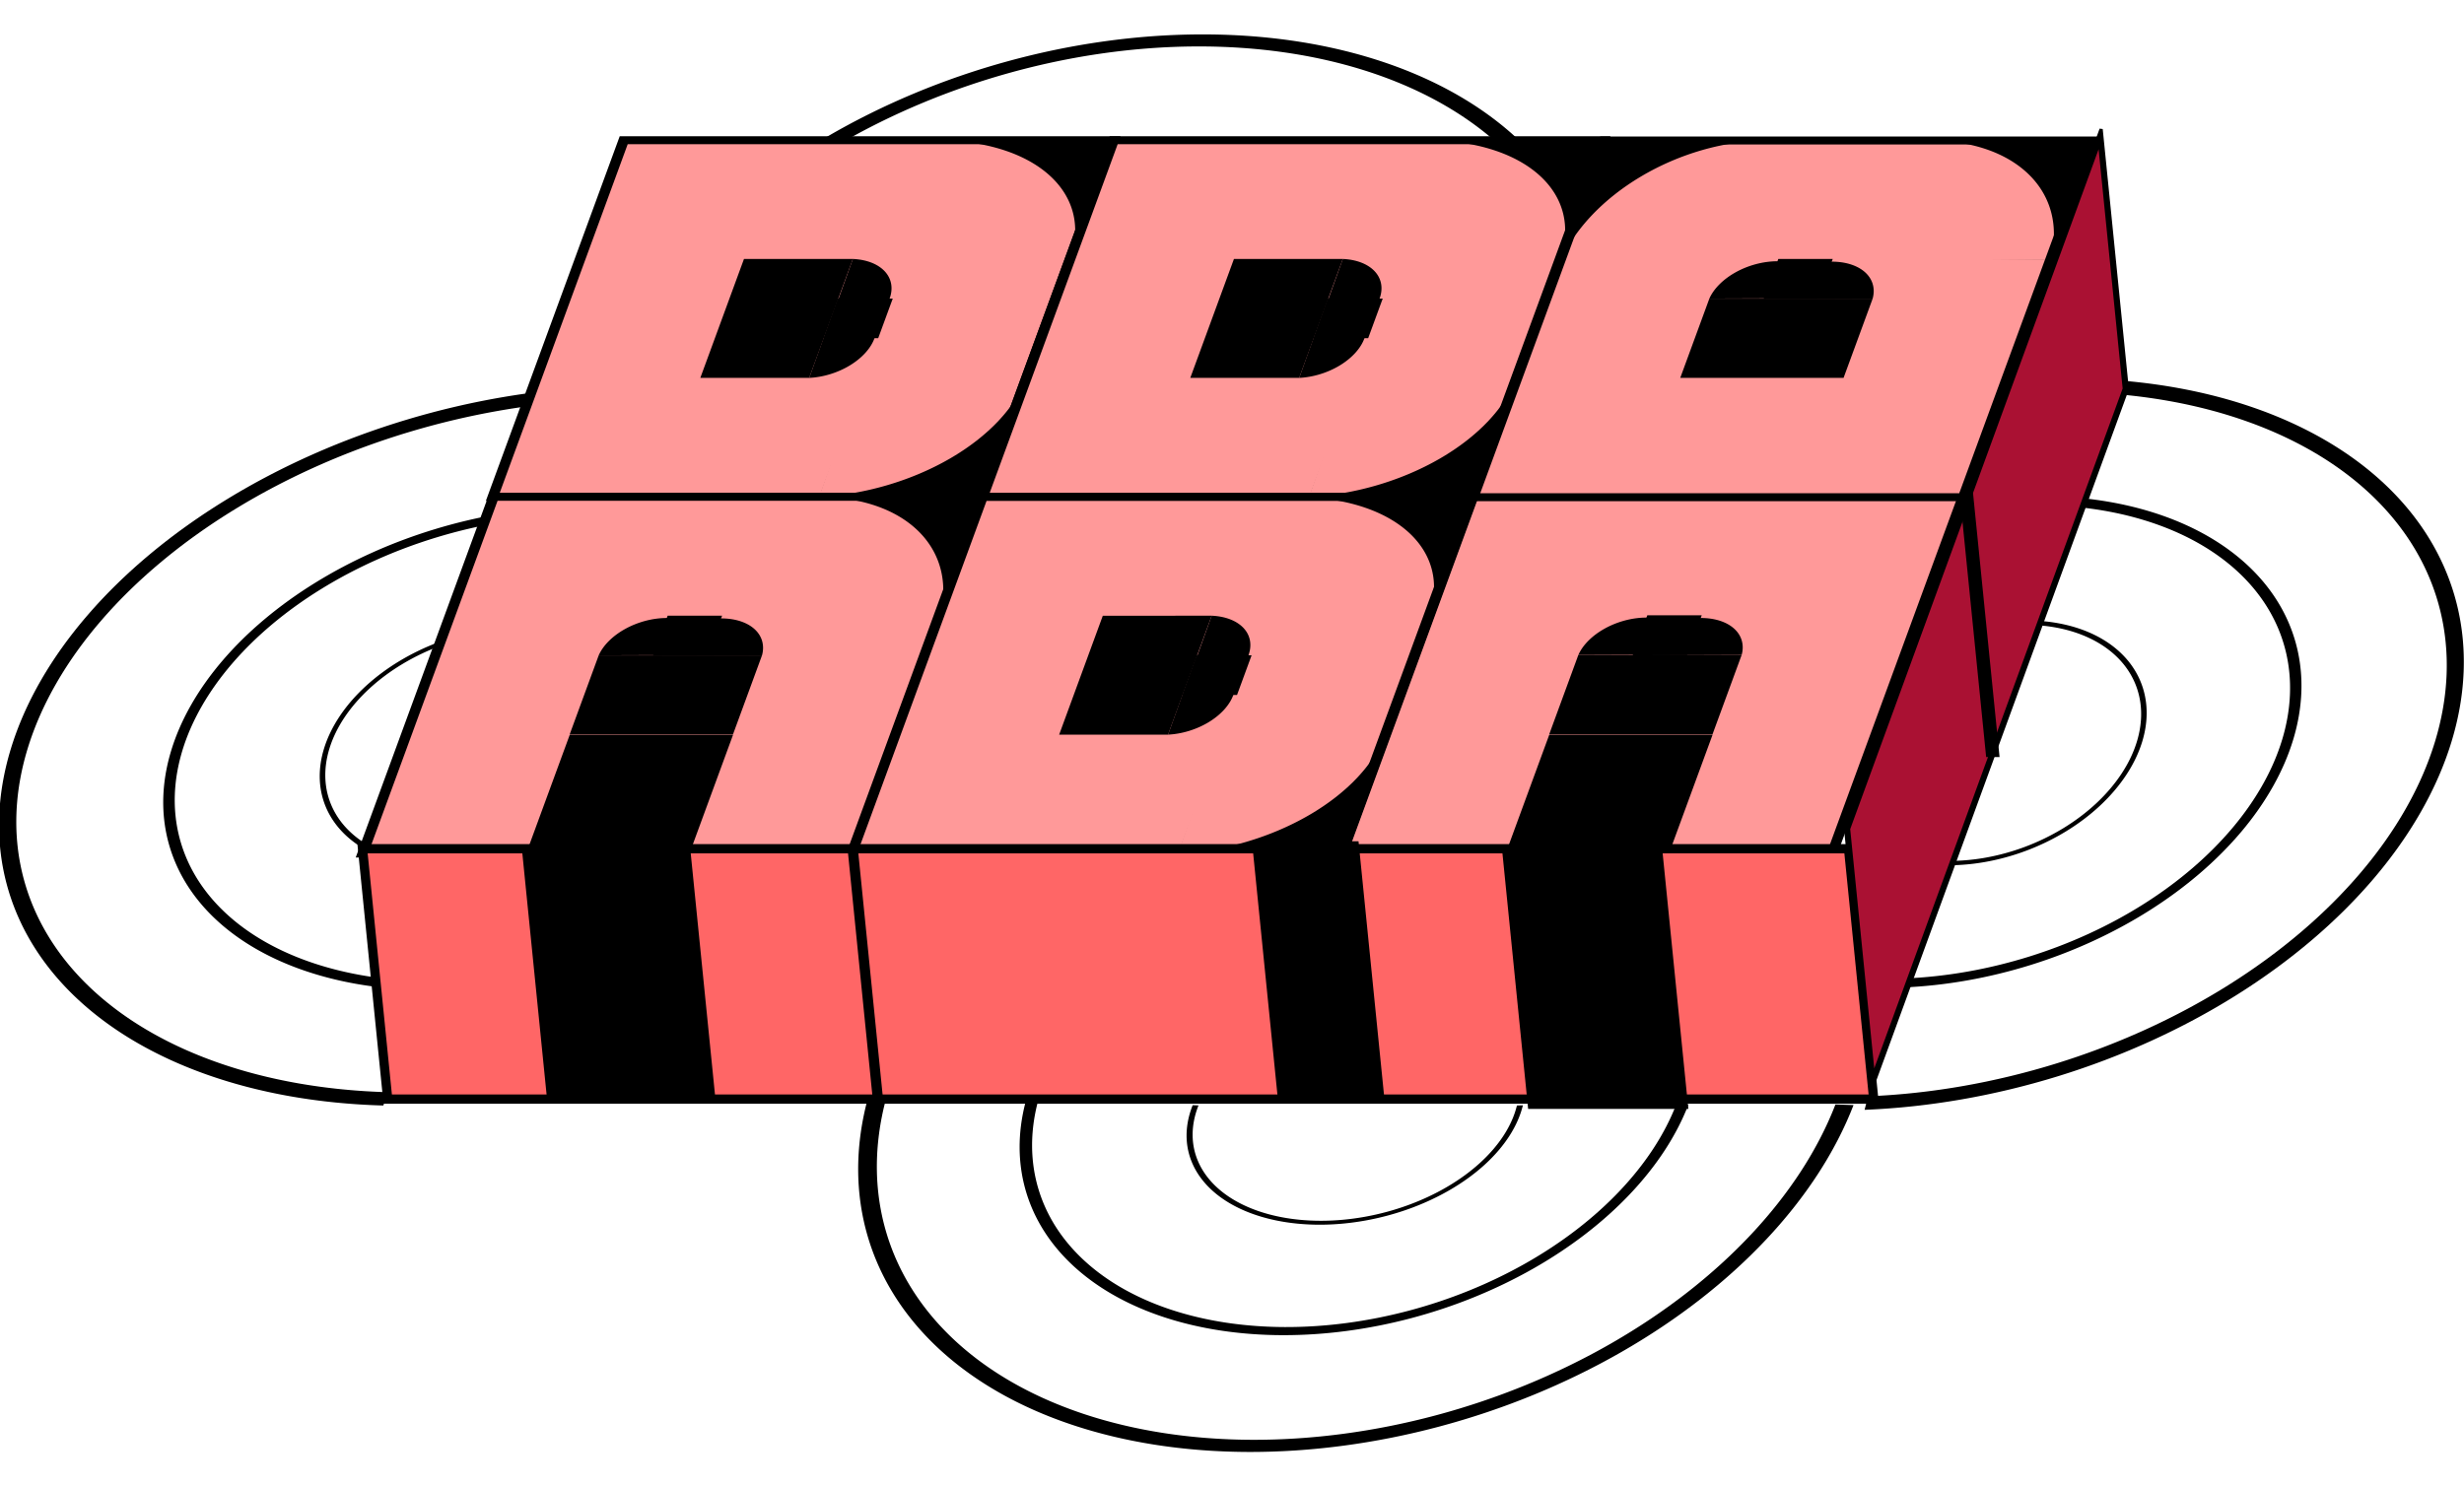 <?xml version="1.0" encoding="UTF-8" standalone="no"?>
<!-- Created with Inkscape (http://www.inkscape.org/) -->

<svg
   xmlns:dc="http://purl.org/dc/elements/1.1/"
   xmlns:cc="http://creativecommons.org/ns#"
   xmlns:rdf="http://www.w3.org/1999/02/22-rdf-syntax-ns#"
   xmlns:svg="http://www.w3.org/2000/svg"
   xmlns="http://www.w3.org/2000/svg"
   xmlns:sodipodi="http://sodipodi.sourceforge.net/DTD/sodipodi-0.dtd"
   xmlns:inkscape="http://www.inkscape.org/namespaces/inkscape"
   width="82.218mm"
   height="49.588mm"
   viewBox="0 0 82.218 49.588"
   version="1.1"
   id="svg8"
   sodipodi:docname="rba-logo-arc-3.svg"
   inkscape:version="0.92.2 (5c3e80d, 2017-08-06)">
  <defs
     id="defs2" />
  <sodipodi:namedview
     id="base"
     pagecolor="#ffffff"
     bordercolor="#666666"
     borderopacity="1.0"
     inkscape:pageopacity="0.0"
     inkscape:pageshadow="2"
     inkscape:zoom="2.8"
     inkscape:cx="169.66318"
     inkscape:cy="99.142328"
     inkscape:document-units="mm"
     inkscape:current-layer="g2834"
     showgrid="false"
     showguides="false"
     inkscape:window-width="2560"
     inkscape:window-height="1382"
     inkscape:window-x="0"
     inkscape:window-y="34"
     inkscape:window-maximized="1"
     inkscape:pagecheckerboard="false"
     fit-margin-top="0"
     fit-margin-left="0"
     fit-margin-right="0"
     fit-margin-bottom="0">
    <inkscape:grid
       type="xygrid"
       id="grid821"
       originx="-22.145"
       originy="-225.221" />
  </sodipodi:namedview>
  <g
     inkscape:label="Ebene 1"
     inkscape:groupmode="layer"
     id="layer1"
     transform="translate(-22.145,-22.191)">
    <g
       id="g2834">
      <g
         id="g2472"
         transform="matrix(-1.443,0.012,0.277,-0.947,145.788,65.966)">
        <path
           style="opacity:1;fill:none;fill-opacity:1;fill-rule:nonzero;stroke:none;stroke-width:0.424;stroke-miterlimit:4;stroke-dasharray:none;stroke-opacity:1"
           id="path2311"
           sodipodi:type="arc"
           sodipodi:cx="59.53125"
           sodipodi:cy="43"
           sodipodi:rx="3.96875"
           sodipodi:ry="3.96875"
           sodipodi:start="0.051915168"
           sodipodi:end="3.0678699"
           sodipodi:open="true"
           d="M 63.495,43.206 A 3.969,3.969 0 0 1 59.575,46.969 3.969,3.969 0 0 1 55.573,43.292" />
        <path
           style="opacity:1;fill:none;fill-opacity:1;fill-rule:nonzero;stroke:#000000;stroke-width:0.424;stroke-miterlimit:4;stroke-dasharray:none;stroke-opacity:1"
           id="path2315"
           sodipodi:type="arc"
           sodipodi:cx="66.807289"
           sodipodi:cy="33.078121"
           sodipodi:rx="11.244792"
           sodipodi:ry="12.567708"
           sodipodi:start="0.051915168"
           sodipodi:end="3.1002391"
           sodipodi:open="true"
           d="M 78.037,33.73 A 11.245,12.568 0 0 1 66.748,45.646 11.245,12.568 0 0 1 55.572,33.598" />
        <path
           transform="matrix(1,4.1653651e-4,4.3083441e-4,1,0,0)"
           style="opacity:1;fill:none;fill-opacity:1;fill-rule:nonzero;stroke:#000000;stroke-width:0.283;stroke-miterlimit:4;stroke-dasharray:none;stroke-opacity:1"
           id="path2315-8"
           sodipodi:type="arc"
           sodipodi:cx="66.866226"
           sodipodi:cy="33.275448"
           sodipodi:rx="7.5566206"
           sodipodi:ry="8.3379641"
           sodipodi:start="0.051915168"
           sodipodi:end="3.1002391"
           sodipodi:open="true"
           d="m 74.413,33.708 a 7.557,8.338 0 0 1 -7.586,7.905 7.557,8.338 0 0 1 -7.51,-7.993" />
        <path
           style="opacity:1;fill:none;fill-opacity:1;fill-rule:nonzero;stroke:#000000;stroke-width:0.137;stroke-miterlimit:4;stroke-dasharray:none;stroke-opacity:1"
           id="path2315-0"
           sodipodi:type="arc"
           sodipodi:cx="66.777161"
           sodipodi:cy="-33.83086"
           sodipodi:rx="3.7636964"
           sodipodi:ry="3.8921885"
           sodipodi:start="3.0790496"
           sodipodi:end="0.043213179"
           d="m 63.021,-33.588 a 3.764,3.892 0 0 1 1.786,-3.56 3.764,3.892 0 0 1 3.878,-0.039 3.764,3.892 0 0 1 1.852,3.523"
           transform="matrix(1,0.002,-0.002,-1,0,0)"
           sodipodi:open="true" />
      </g>
      <g
         transform="matrix(0.316,-1.066,1.305,-0.013,23.013,118.681)"
         id="g2472-9">
        <path
           style="opacity:1;fill:none;fill-opacity:1;fill-rule:nonzero;stroke:none;stroke-width:0.424;stroke-miterlimit:4;stroke-dasharray:none;stroke-opacity:1"
           id="path2311-4"
           sodipodi:type="arc"
           sodipodi:cx="59.53125"
           sodipodi:cy="43"
           sodipodi:rx="3.96875"
           sodipodi:ry="3.96875"
           sodipodi:start="0.051915168"
           sodipodi:end="3.0678699"
           sodipodi:open="true"
           d="M 63.495,43.206 A 3.969,3.969 0 0 1 59.575,46.969 3.969,3.969 0 0 1 55.573,43.292" />
        <path
           style="opacity:1;fill:none;fill-opacity:1;fill-rule:nonzero;stroke:#000000;stroke-width:0.424;stroke-miterlimit:4;stroke-dasharray:none;stroke-opacity:1"
           id="path2315-3"
           sodipodi:type="arc"
           sodipodi:cx="66.807289"
           sodipodi:cy="33.078121"
           sodipodi:rx="11.244792"
           sodipodi:ry="12.567708"
           sodipodi:start="0.051915168"
           sodipodi:end="3.1002391"
           sodipodi:open="true"
           d="M 78.037,33.73 A 11.245,12.568 0 0 1 66.748,45.646 11.245,12.568 0 0 1 55.572,33.598" />
        <path
           transform="matrix(1,4.1653651e-4,4.3083441e-4,1,0,0)"
           style="opacity:1;fill:none;fill-opacity:1;fill-rule:nonzero;stroke:#000000;stroke-width:0.283;stroke-miterlimit:4;stroke-dasharray:none;stroke-opacity:1"
           id="path2315-8-5"
           sodipodi:type="arc"
           sodipodi:cx="66.866226"
           sodipodi:cy="33.275448"
           sodipodi:rx="7.5566206"
           sodipodi:ry="8.3379641"
           sodipodi:start="0.051915168"
           sodipodi:end="3.1002391"
           sodipodi:open="true"
           d="m 74.413,33.708 a 7.557,8.338 0 0 1 -7.586,7.905 7.557,8.338 0 0 1 -7.51,-7.993" />
        <path
           style="opacity:1;fill:none;fill-opacity:1;fill-rule:nonzero;stroke:#000000;stroke-width:0.137;stroke-miterlimit:4;stroke-dasharray:none;stroke-opacity:1"
           id="path2315-0-1"
           sodipodi:type="arc"
           sodipodi:cx="66.777161"
           sodipodi:cy="-33.83086"
           sodipodi:rx="3.7636964"
           sodipodi:ry="3.8921885"
           sodipodi:start="3.0790496"
           sodipodi:end="0.043213179"
           d="m 63.021,-33.588 a 3.764,3.892 0 0 1 1.786,-3.56 3.764,3.892 0 0 1 3.878,-0.039 3.764,3.892 0 0 1 1.852,3.523"
           transform="matrix(1,0.002,-0.002,-1,0,0)"
           sodipodi:open="true" />
      </g>
      <g
         transform="matrix(-0.311,1.048,-1.321,0.013,103.841,-23.357)"
         id="g2472-7">
        <path
           style="opacity:1;fill:none;fill-opacity:1;fill-rule:nonzero;stroke:none;stroke-width:0.424;stroke-miterlimit:4;stroke-dasharray:none;stroke-opacity:1"
           id="path2311-43"
           sodipodi:type="arc"
           sodipodi:cx="59.53125"
           sodipodi:cy="43"
           sodipodi:rx="3.96875"
           sodipodi:ry="3.96875"
           sodipodi:start="0.051915168"
           sodipodi:end="3.0678699"
           sodipodi:open="true"
           d="M 63.495,43.206 A 3.969,3.969 0 0 1 59.575,46.969 3.969,3.969 0 0 1 55.573,43.292" />
        <path
           style="opacity:1;fill:none;fill-opacity:1;fill-rule:nonzero;stroke:#000000;stroke-width:0.424;stroke-miterlimit:4;stroke-dasharray:none;stroke-opacity:1"
           id="path2315-1"
           sodipodi:type="arc"
           sodipodi:cx="66.807289"
           sodipodi:cy="33.078121"
           sodipodi:rx="11.244792"
           sodipodi:ry="12.567708"
           sodipodi:start="0.051915168"
           sodipodi:end="3.1002391"
           sodipodi:open="true"
           d="M 78.037,33.73 A 11.245,12.568 0 0 1 66.748,45.646 11.245,12.568 0 0 1 55.572,33.598" />
        <path
           transform="matrix(1,4.1653651e-4,4.3083441e-4,1,0,0)"
           style="opacity:1;fill:none;fill-opacity:1;fill-rule:nonzero;stroke:#000000;stroke-width:0.283;stroke-miterlimit:4;stroke-dasharray:none;stroke-opacity:1"
           id="path2315-8-4"
           sodipodi:type="arc"
           sodipodi:cx="66.866226"
           sodipodi:cy="33.275448"
           sodipodi:rx="7.5566206"
           sodipodi:ry="8.3379641"
           sodipodi:start="0.051915168"
           sodipodi:end="3.1002391"
           sodipodi:open="true"
           d="m 74.413,33.708 a 7.557,8.338 0 0 1 -7.586,7.905 7.557,8.338 0 0 1 -7.51,-7.993" />
        <path
           style="opacity:1;fill:none;fill-opacity:1;fill-rule:nonzero;stroke:#000000;stroke-width:0.137;stroke-miterlimit:4;stroke-dasharray:none;stroke-opacity:1"
           id="path2315-0-6"
           sodipodi:type="arc"
           sodipodi:cx="66.777161"
           sodipodi:cy="-33.83086"
           sodipodi:rx="3.7636964"
           sodipodi:ry="3.8921885"
           sodipodi:start="3.0790496"
           sodipodi:end="0.043213179"
           d="m 63.021,-33.588 a 3.764,3.892 0 0 1 1.786,-3.56 3.764,3.892 0 0 1 3.878,-0.039 3.764,3.892 0 0 1 1.852,3.523"
           transform="matrix(1,0.002,-0.002,-1,0,0)"
           sodipodi:open="true" />
      </g>
      <g
         transform="matrix(-1.436,-0.012,-0.316,0.956,174.109,27.609)"
         id="g2472-94">
        <path
           style="opacity:1;fill:none;fill-opacity:1;fill-rule:nonzero;stroke:none;stroke-width:0.424;stroke-miterlimit:4;stroke-dasharray:none;stroke-opacity:1"
           id="path2311-2"
           sodipodi:type="arc"
           sodipodi:cx="59.53125"
           sodipodi:cy="43"
           sodipodi:rx="3.96875"
           sodipodi:ry="3.96875"
           sodipodi:start="0.051915168"
           sodipodi:end="3.0678699"
           sodipodi:open="true"
           d="M 63.495,43.206 A 3.969,3.969 0 0 1 59.575,46.969 3.969,3.969 0 0 1 55.573,43.292" />
        <path
           style="opacity:1;fill:none;fill-opacity:1;fill-rule:nonzero;stroke:#000000;stroke-width:0.424;stroke-miterlimit:4;stroke-dasharray:none;stroke-opacity:1"
           id="path2315-2"
           sodipodi:type="arc"
           sodipodi:cx="66.807289"
           sodipodi:cy="33.078121"
           sodipodi:rx="11.244792"
           sodipodi:ry="12.567708"
           sodipodi:start="0.051915168"
           sodipodi:end="3.1002391"
           sodipodi:open="true"
           d="M 78.037,33.73 A 11.245,12.568 0 0 1 66.748,45.646 11.245,12.568 0 0 1 55.572,33.598" />
        <path
           transform="matrix(1,4.1653651e-4,4.3083441e-4,1,0,0)"
           style="opacity:1;fill:none;fill-opacity:1;fill-rule:nonzero;stroke:#000000;stroke-width:0.283;stroke-miterlimit:4;stroke-dasharray:none;stroke-opacity:1"
           id="path2315-8-6"
           sodipodi:type="arc"
           sodipodi:cx="66.866226"
           sodipodi:cy="33.275448"
           sodipodi:rx="7.5566206"
           sodipodi:ry="8.3379641"
           sodipodi:start="0.051915168"
           sodipodi:end="3.1002391"
           sodipodi:open="true"
           d="m 74.413,33.708 a 7.557,8.338 0 0 1 -7.586,7.905 7.557,8.338 0 0 1 -7.51,-7.993" />
        <path
           style="opacity:1;fill:none;fill-opacity:1;fill-rule:nonzero;stroke:#000000;stroke-width:0.137;stroke-miterlimit:4;stroke-dasharray:none;stroke-opacity:1"
           id="path2315-0-4"
           sodipodi:type="arc"
           sodipodi:cx="66.777161"
           sodipodi:cy="-33.83086"
           sodipodi:rx="3.7636964"
           sodipodi:ry="3.8921885"
           sodipodi:start="3.0790496"
           sodipodi:end="0.043213179"
           d="m 63.021,-33.588 a 3.764,3.892 0 0 1 1.786,-3.56 3.764,3.892 0 0 1 3.878,-0.039 3.764,3.892 0 0 1 1.852,3.523"
           transform="matrix(1,0.002,-0.002,-1,0,0)"
           sodipodi:open="true" />
      </g>
      <g
         id="g1468-8-7"
         transform="matrix(1.373,0,-0.367,1,9.072,30.153)">
        <g
           id="g1376-1-5">
          <rect
             y="8.604"
             x="47.625"
             height="11.906"
             width="11.906"
             id="rect823-6-5-6-2-4"
             style="fill:#ff9999;fill-opacity:1;fill-rule:evenodd;stroke:none;stroke-width:0.794px;stroke-linecap:butt;stroke-linejoin:miter;stroke-opacity:1" />
          <path
             transform="matrix(1,-0.023,-0.023,-1,0,0)"
             d="m 59.221,-13.963 a 3.969,4.284 0 0 1 -3.92,4.062 3.969,4.284 0 0 1 -4.001,-3.969"
             sodipodi:open="true"
             sodipodi:end="3.0678699"
             sodipodi:start="0.051915168"
             sodipodi:ry="4.2843633"
             sodipodi:rx="3.96875"
             sodipodi:cy="-14.184956"
             sodipodi:cx="55.257309"
             sodipodi:type="arc"
             id="path1114-5-9-8"
             style="opacity:1;fill:#ff9999;fill-opacity:1;fill-rule:nonzero;stroke:none;stroke-width:0.441;stroke-miterlimit:4;stroke-dasharray:none;stroke-opacity:1" />
          <rect
             y="16.555"
             x="51.599"
             height="3.969"
             width="3.969"
             id="rect827-7-48-3-1"
             style="fill:#000000;fill-rule:evenodd;stroke:none;stroke-width:0.794px;stroke-linecap:butt;stroke-linejoin:miter;stroke-opacity:1" />
          <g
             transform="translate(31.75)"
             id="g917-7-9-2">
            <rect
               style="fill:#ff9999;fill-opacity:1;fill-rule:evenodd;stroke:none;stroke-width:0.265px;stroke-linecap:butt;stroke-linejoin:miter;stroke-opacity:1"
               id="rect823-17-0-8"
               width="3.969"
               height="3.969"
               x="19.844"
               y="12.573" />
            <g
               id="g879-27-8-9"
               transform="translate(-2.646,1.323)">
              <rect
                 y="11.25"
                 x="23.812"
                 height="1.323"
                 width="1.323"
                 id="rect827-22-8-3"
                 style="fill:#000000;fill-rule:evenodd;stroke:none;stroke-width:0.265px;stroke-linecap:butt;stroke-linejoin:miter;stroke-opacity:1" />
              <path
                 transform="rotate(-179.67)"
                 d="m -23.89,-12.449 a 1.323,1.323 0 0 1 -1.307,1.254 1.323,1.323 0 0 1 -1.334,-1.225"
                 sodipodi:open="true"
                 sodipodi:end="3.0678699"
                 sodipodi:start="0.051915168"
                 sodipodi:ry="1.3229166"
                 sodipodi:rx="1.3229166"
                 sodipodi:cy="-12.517617"
                 sodipodi:cx="-25.211052"
                 sodipodi:type="arc"
                 id="path829-61-5-6"
                 style="opacity:1;fill:#000000;fill-opacity:1;fill-rule:nonzero;stroke:none;stroke-width:0.424;stroke-miterlimit:4;stroke-dasharray:none;stroke-opacity:1" />
              <rect
                 y="12.573"
                 x="22.49"
                 height="2.646"
                 width="3.969"
                 id="rect831-0-0-8"
                 style="fill:#000000;fill-rule:evenodd;stroke:none;stroke-width:0.265px;stroke-linecap:butt;stroke-linejoin:miter;stroke-opacity:1" />
              <path
                 transform="rotate(-179.67)"
                 d="m -22.562,-12.443 a 1.323,1.323 0 0 1 -1.307,1.254 1.323,1.323 0 0 1 -1.334,-1.225"
                 sodipodi:open="true"
                 sodipodi:end="3.0678699"
                 sodipodi:start="0.051915168"
                 sodipodi:ry="1.3229166"
                 sodipodi:rx="1.3229166"
                 sodipodi:cy="-12.511704"
                 sodipodi:cx="-23.882826"
                 sodipodi:type="arc"
                 id="path829-3-6-9-0"
                 style="opacity:1;fill:#000000;fill-opacity:1;fill-rule:nonzero;stroke:none;stroke-width:0.424;stroke-miterlimit:4;stroke-dasharray:none;stroke-opacity:1" />
            </g>
          </g>
        </g>
        <rect
           style="fill:none;fill-rule:evenodd;stroke:#000000;stroke-width:0.265px;stroke-linecap:butt;stroke-linejoin:miter;stroke-opacity:1"
           id="rect1378-1-6-2"
           width="11.906"
           height="11.906"
           x="47.625"
           y="8.604" />
      </g>
      <g
         id="g1454-3-0"
         transform="matrix(1.373,0,-0.367,1,2.522,18.266)">
        <g
           id="g1364-8-5" />
        <g
           transform="rotate(90,37.703,14.557)"
           id="g1818-1">
          <g
             transform="translate(30.427)"
             id="g1136-3-5-1">
            <rect
               y="8.604"
               x="1.323"
               height="11.906"
               width="11.906"
               id="rect823-6-5-07-6-08"
               style="fill:#ff9999;fill-opacity:1;fill-rule:evenodd;stroke:none;stroke-width:0.794px;stroke-linecap:butt;stroke-linejoin:miter;stroke-opacity:1" />
            <rect
               y="8.604"
               x="1.323"
               height="3.969"
               width="3.969"
               id="rect827-7-3-8-1-5"
               style="fill:#000000;fill-rule:evenodd;stroke:none;stroke-width:0.794px;stroke-linecap:butt;stroke-linejoin:miter;stroke-opacity:1" />
            <rect
               y="8.604"
               x="9.26"
               height="3.969"
               width="3.969"
               id="rect827-7-6-6-1-0"
               style="fill:#000000;fill-rule:evenodd;stroke:none;stroke-width:0.794px;stroke-linecap:butt;stroke-linejoin:miter;stroke-opacity:1" />
            <path
               transform="matrix(1,-0.023,-0.023,-1,0,0)"
               d="M 12.931,-12.879 A 3.969,4.284 0 0 1 9.011,-8.817 3.969,4.284 0 0 1 5.01,-12.786"
               sodipodi:open="true"
               sodipodi:end="3.0678699"
               sodipodi:start="0.051915168"
               sodipodi:ry="4.2843633"
               sodipodi:rx="3.96875"
               sodipodi:cy="-13.101388"
               sodipodi:cx="8.9679079"
               sodipodi:type="arc"
               id="path1114-8-5-6"
               style="opacity:1;fill:#ff9999;fill-opacity:1;fill-rule:nonzero;stroke:none;stroke-width:0.441;stroke-miterlimit:4;stroke-dasharray:none;stroke-opacity:1" />
            <path
               transform="matrix(1,-0.023,-0.023,-1,0,0)"
               d="m 8.964,-12.786 a 3.969,4.284 0 0 1 -3.92,4.062 3.969,4.284 0 0 1 -4.001,-3.969"
               sodipodi:open="true"
               sodipodi:end="3.0678699"
               sodipodi:start="0.051915168"
               sodipodi:ry="4.2843633"
               sodipodi:rx="3.96875"
               sodipodi:cy="-13.008511"
               sodipodi:cx="5.0002446"
               sodipodi:type="arc"
               id="path1114-1-8-9-4"
               style="opacity:1;fill:#ff9999;fill-opacity:1;fill-rule:nonzero;stroke:none;stroke-width:0.441;stroke-miterlimit:4;stroke-dasharray:none;stroke-opacity:1" />
          </g>
          <g
             id="g917-3-8-62"
             transform="translate(15.87,-0.014)">
            <rect
               y="12.573"
               x="19.844"
               height="3.969"
               width="3.969"
               id="rect823-14-4-58"
               style="fill:#ff9999;fill-opacity:1;fill-rule:evenodd;stroke:none;stroke-width:0.265px;stroke-linecap:butt;stroke-linejoin:miter;stroke-opacity:1" />
            <g
               transform="translate(-2.646,1.323)"
               id="g879-9-8-6">
              <rect
                 style="fill:#000000;fill-rule:evenodd;stroke:none;stroke-width:0.265px;stroke-linecap:butt;stroke-linejoin:miter;stroke-opacity:1"
                 id="rect827-20-1-2"
                 width="1.323"
                 height="1.323"
                 x="23.812"
                 y="11.25" />
              <path
                 style="opacity:1;fill:#000000;fill-opacity:1;fill-rule:nonzero;stroke:none;stroke-width:0.424;stroke-miterlimit:4;stroke-dasharray:none;stroke-opacity:1"
                 id="path829-6-0-84"
                 sodipodi:type="arc"
                 sodipodi:cx="-25.211052"
                 sodipodi:cy="-12.517617"
                 sodipodi:rx="1.3229166"
                 sodipodi:ry="1.3229166"
                 sodipodi:start="0.051915168"
                 sodipodi:end="3.0678699"
                 sodipodi:open="true"
                 d="m -23.89,-12.449 a 1.323,1.323 0 0 1 -1.307,1.254 1.323,1.323 0 0 1 -1.334,-1.225"
                 transform="rotate(-179.67)" />
              <rect
                 style="fill:#000000;fill-rule:evenodd;stroke:none;stroke-width:0.265px;stroke-linecap:butt;stroke-linejoin:miter;stroke-opacity:1"
                 id="rect831-8-3-7"
                 width="3.969"
                 height="2.646"
                 x="22.49"
                 y="12.573" />
              <path
                 style="opacity:1;fill:#000000;fill-opacity:1;fill-rule:nonzero;stroke:none;stroke-width:0.424;stroke-miterlimit:4;stroke-dasharray:none;stroke-opacity:1"
                 id="path829-3-9-0-24"
                 sodipodi:type="arc"
                 sodipodi:cx="-23.882826"
                 sodipodi:cy="-12.511704"
                 sodipodi:rx="1.3229166"
                 sodipodi:ry="1.3229166"
                 sodipodi:start="0.051915168"
                 sodipodi:end="3.0678699"
                 sodipodi:open="true"
                 d="m -22.562,-12.443 a 1.323,1.323 0 0 1 -1.307,1.254 1.323,1.323 0 0 1 -1.334,-1.225"
                 transform="rotate(-179.67)" />
            </g>
          </g>
          <rect
             y="8.604"
             x="31.75"
             height="11.906"
             width="11.906"
             id="rect1378-5-4-0"
             style="fill:none;fill-rule:evenodd;stroke:#000000;stroke-width:0.265px;stroke-linecap:butt;stroke-linejoin:miter;stroke-opacity:1" />
        </g>
      </g>
      <g
         id="g1437-4-2"
         transform="matrix(1.373,0,-0.367,1,19.976,30.167)">
        <g
           id="g1349-4-9">
          <rect
             y="8.604"
             x="15.875"
             height="11.906"
             width="11.906"
             id="rect823-6-5-7-4-9"
             style="fill:#ff9999;fill-opacity:1;fill-rule:evenodd;stroke:none;stroke-width:0.794px;stroke-linecap:butt;stroke-linejoin:miter;stroke-opacity:1" />
          <rect
             y="8.604"
             x="23.812"
             height="3.969"
             width="3.969"
             id="rect827-7-6-5-7-0"
             style="fill:#000000;fill-rule:evenodd;stroke:none;stroke-width:0.794px;stroke-linecap:butt;stroke-linejoin:miter;stroke-opacity:1" />
          <path
             transform="matrix(1,-0.023,-0.023,-1,0,0)"
             d="M 27.479,-13.22 A 3.969,4.284 0 0 1 23.559,-9.158 3.969,4.284 0 0 1 19.558,-13.126"
             sodipodi:open="true"
             sodipodi:end="3.0678699"
             sodipodi:start="0.051915168"
             sodipodi:ry="4.2843633"
             sodipodi:rx="3.96875"
             sodipodi:cy="-13.441937"
             sodipodi:cx="23.516006"
             sodipodi:type="arc"
             id="path1114-6-6-8"
             style="opacity:1;fill:#ff9999;fill-opacity:1;fill-rule:nonzero;stroke:none;stroke-width:0.441;stroke-miterlimit:4;stroke-dasharray:none;stroke-opacity:1" />
          <rect
             y="16.555"
             x="19.849"
             height="3.969"
             width="3.969"
             id="rect827-7-37-3-1"
             style="fill:#000000;fill-rule:evenodd;stroke:none;stroke-width:0.794px;stroke-linecap:butt;stroke-linejoin:miter;stroke-opacity:1" />
          <rect
             y="12.573"
             x="19.844"
             height="3.969"
             width="3.969"
             id="rect823-5-1-3"
             style="fill:#ff9999;fill-opacity:1;fill-rule:evenodd;stroke:none;stroke-width:0.265px;stroke-linecap:butt;stroke-linejoin:miter;stroke-opacity:1" />
          <g
             transform="translate(-2.646,1.323)"
             id="g879-25-7-1">
            <rect
               style="fill:#000000;fill-rule:evenodd;stroke:none;stroke-width:0.265px;stroke-linecap:butt;stroke-linejoin:miter;stroke-opacity:1"
               id="rect827-4-5-1"
               width="1.323"
               height="1.323"
               x="23.812"
               y="11.25" />
            <path
               style="opacity:1;fill:#000000;fill-opacity:1;fill-rule:nonzero;stroke:none;stroke-width:0.424;stroke-miterlimit:4;stroke-dasharray:none;stroke-opacity:1"
               id="path829-7-9-0"
               sodipodi:type="arc"
               sodipodi:cx="-25.211052"
               sodipodi:cy="-12.517617"
               sodipodi:rx="1.3229166"
               sodipodi:ry="1.3229166"
               sodipodi:start="0.051915168"
               sodipodi:end="3.0678699"
               sodipodi:open="true"
               d="m -23.89,-12.449 a 1.323,1.323 0 0 1 -1.307,1.254 1.323,1.323 0 0 1 -1.334,-1.225"
               transform="rotate(-179.67)" />
            <rect
               style="fill:#000000;fill-rule:evenodd;stroke:none;stroke-width:0.265px;stroke-linecap:butt;stroke-linejoin:miter;stroke-opacity:1"
               id="rect831-4-6-3"
               width="3.969"
               height="2.646"
               x="22.49"
               y="12.573" />
            <path
               style="opacity:1;fill:#000000;fill-opacity:1;fill-rule:nonzero;stroke:none;stroke-width:0.424;stroke-miterlimit:4;stroke-dasharray:none;stroke-opacity:1"
               id="path829-3-4-2-4"
               sodipodi:type="arc"
               sodipodi:cx="-23.882826"
               sodipodi:cy="-12.511704"
               sodipodi:rx="1.3229166"
               sodipodi:ry="1.3229166"
               sodipodi:start="0.051915168"
               sodipodi:end="3.0678699"
               sodipodi:open="true"
               d="m -22.562,-12.443 a 1.323,1.323 0 0 1 -1.307,1.254 1.323,1.323 0 0 1 -1.334,-1.225"
               transform="rotate(-179.67)" />
          </g>
        </g>
        <rect
           style="fill:none;fill-rule:evenodd;stroke:#000000;stroke-width:0.265px;stroke-linecap:butt;stroke-linejoin:miter;stroke-opacity:1"
           id="rect1378-9-1-0"
           width="11.906"
           height="11.906"
           x="15.875"
           y="8.604" />
      </g>
      <g
         transform="matrix(1.373,0,-0.367,1,27.499,-16.13)"
         id="g1872-9">
        <g
           transform="rotate(90,21.96,33.21)"
           id="g1454-3-7-1">
          <g
             id="g1364-8-8-9">
            <g
               transform="translate(30.427)"
               id="g1136-3-5-5-6">
              <rect
                 y="8.604"
                 x="1.323"
                 height="11.906"
                 width="11.906"
                 id="rect823-6-5-07-6-7-9"
                 style="fill:#ff9999;fill-opacity:1;fill-rule:evenodd;stroke:none;stroke-width:0.794px;stroke-linecap:butt;stroke-linejoin:miter;stroke-opacity:1" />
              <rect
                 y="8.604"
                 x="1.323"
                 height="3.969"
                 width="3.969"
                 id="rect827-7-3-8-1-4-3"
                 style="fill:#000000;fill-rule:evenodd;stroke:none;stroke-width:0.794px;stroke-linecap:butt;stroke-linejoin:miter;stroke-opacity:1" />
              <rect
                 y="8.604"
                 x="9.26"
                 height="3.969"
                 width="3.969"
                 id="rect827-7-6-6-1-1-3"
                 style="fill:#000000;fill-rule:evenodd;stroke:none;stroke-width:0.794px;stroke-linecap:butt;stroke-linejoin:miter;stroke-opacity:1" />
              <path
                 transform="matrix(1,-0.023,-0.023,-1,0,0)"
                 d="M 12.931,-12.879 A 3.969,4.284 0 0 1 9.011,-8.817 3.969,4.284 0 0 1 5.01,-12.786"
                 sodipodi:open="true"
                 sodipodi:end="3.0678699"
                 sodipodi:start="0.051915168"
                 sodipodi:ry="4.2843633"
                 sodipodi:rx="3.96875"
                 sodipodi:cy="-13.101388"
                 sodipodi:cx="8.9679079"
                 sodipodi:type="arc"
                 id="path1114-8-5-8-8"
                 style="opacity:1;fill:#ff9999;fill-opacity:1;fill-rule:nonzero;stroke:none;stroke-width:0.441;stroke-miterlimit:4;stroke-dasharray:none;stroke-opacity:1" />
              <path
                 transform="matrix(1,-0.023,-0.023,-1,0,0)"
                 d="m 8.964,-12.786 a 3.969,4.284 0 0 1 -3.92,4.062 3.969,4.284 0 0 1 -4.001,-3.969"
                 sodipodi:open="true"
                 sodipodi:end="3.0678699"
                 sodipodi:start="0.051915168"
                 sodipodi:ry="4.2843633"
                 sodipodi:rx="3.96875"
                 sodipodi:cy="-13.008511"
                 sodipodi:cx="5.0002446"
                 sodipodi:type="arc"
                 id="path1114-1-8-9-5-0"
                 style="opacity:1;fill:#ff9999;fill-opacity:1;fill-rule:nonzero;stroke:none;stroke-width:0.441;stroke-miterlimit:4;stroke-dasharray:none;stroke-opacity:1" />
            </g>
            <g
               id="g917-3-8-9-5"
               transform="translate(15.87,-0.014)">
              <rect
                 y="12.573"
                 x="19.844"
                 height="3.969"
                 width="3.969"
                 id="rect823-14-4-7-6"
                 style="fill:#ff9999;fill-opacity:1;fill-rule:evenodd;stroke:none;stroke-width:0.265px;stroke-linecap:butt;stroke-linejoin:miter;stroke-opacity:1" />
              <g
                 transform="translate(-2.646,1.323)"
                 id="g879-9-8-5-6">
                <rect
                   style="fill:#000000;fill-rule:evenodd;stroke:none;stroke-width:0.265px;stroke-linecap:butt;stroke-linejoin:miter;stroke-opacity:1"
                   id="rect827-20-1-3-4"
                   width="1.323"
                   height="1.323"
                   x="23.812"
                   y="11.25" />
                <path
                   style="opacity:1;fill:#000000;fill-opacity:1;fill-rule:nonzero;stroke:none;stroke-width:0.424;stroke-miterlimit:4;stroke-dasharray:none;stroke-opacity:1"
                   id="path829-6-0-8-0"
                   sodipodi:type="arc"
                   sodipodi:cx="-25.211052"
                   sodipodi:cy="-12.517617"
                   sodipodi:rx="1.3229166"
                   sodipodi:ry="1.3229166"
                   sodipodi:start="0.051915168"
                   sodipodi:end="3.0678699"
                   sodipodi:open="true"
                   d="m -23.89,-12.449 a 1.323,1.323 0 0 1 -1.307,1.254 1.323,1.323 0 0 1 -1.334,-1.225"
                   transform="rotate(-179.67)" />
                <rect
                   style="fill:#000000;fill-rule:evenodd;stroke:none;stroke-width:0.265px;stroke-linecap:butt;stroke-linejoin:miter;stroke-opacity:1"
                   id="rect831-8-3-8-0"
                   width="3.969"
                   height="2.646"
                   x="22.49"
                   y="12.573" />
                <path
                   style="opacity:1;fill:#000000;fill-opacity:1;fill-rule:nonzero;stroke:none;stroke-width:0.424;stroke-miterlimit:4;stroke-dasharray:none;stroke-opacity:1"
                   id="path829-3-9-0-3-4"
                   sodipodi:type="arc"
                   sodipodi:cx="-23.882826"
                   sodipodi:cy="-12.511704"
                   sodipodi:rx="1.3229166"
                   sodipodi:ry="1.3229166"
                   sodipodi:start="0.051915168"
                   sodipodi:end="3.0678699"
                   sodipodi:open="true"
                   d="m -22.562,-12.443 a 1.323,1.323 0 0 1 -1.307,1.254 1.323,1.323 0 0 1 -1.334,-1.225"
                   transform="rotate(-179.67)" />
              </g>
            </g>
          </g>
          <rect
             y="8.604"
             x="31.75"
             height="11.906"
             width="11.906"
             id="rect1378-5-4-1-6"
             style="fill:none;fill-rule:evenodd;stroke:#000000;stroke-width:0.265px;stroke-linecap:butt;stroke-linejoin:miter;stroke-opacity:1" />
        </g>
      </g>
      <g
         transform="matrix(1.373,0,-0.367,1,-0.615,1.068)"
         id="g1836-6">
        <g
           transform="translate(18.785,29.104)"
           id="g1454-3-8-7">
          <g
             transform="rotate(89.998,37.703,14.557)"
             id="g1364-8-9-5">
            <g
               transform="translate(30.427)"
               id="g1136-3-5-6-6">
              <rect
                 y="8.604"
                 x="1.323"
                 height="11.906"
                 width="11.906"
                 id="rect823-6-5-07-6-4-9"
                 style="fill:#ff9999;fill-opacity:1;fill-rule:evenodd;stroke:none;stroke-width:0.794px;stroke-linecap:butt;stroke-linejoin:miter;stroke-opacity:1" />
              <rect
                 y="8.604"
                 x="1.323"
                 height="3.969"
                 width="3.969"
                 id="rect827-7-3-8-1-3-8"
                 style="fill:#000000;fill-rule:evenodd;stroke:none;stroke-width:0.794px;stroke-linecap:butt;stroke-linejoin:miter;stroke-opacity:1" />
              <rect
                 y="8.604"
                 x="9.26"
                 height="3.969"
                 width="3.969"
                 id="rect827-7-6-6-1-3-7"
                 style="fill:#000000;fill-rule:evenodd;stroke:none;stroke-width:0.794px;stroke-linecap:butt;stroke-linejoin:miter;stroke-opacity:1" />
              <path
                 transform="matrix(1,-0.023,-0.023,-1,0,0)"
                 d="M 12.931,-12.879 A 3.969,4.284 0 0 1 9.011,-8.817 3.969,4.284 0 0 1 5.01,-12.786"
                 sodipodi:open="true"
                 sodipodi:end="3.0678699"
                 sodipodi:start="0.051915168"
                 sodipodi:ry="4.2843633"
                 sodipodi:rx="3.96875"
                 sodipodi:cy="-13.101388"
                 sodipodi:cx="8.9679079"
                 sodipodi:type="arc"
                 id="path1114-8-5-3-2"
                 style="opacity:1;fill:#ff9999;fill-opacity:1;fill-rule:nonzero;stroke:none;stroke-width:0.441;stroke-miterlimit:4;stroke-dasharray:none;stroke-opacity:1" />
              <path
                 transform="matrix(1,-0.023,-0.023,-1,0,0)"
                 d="m 8.964,-12.786 a 3.969,4.284 0 0 1 -3.92,4.062 3.969,4.284 0 0 1 -4.001,-3.969"
                 sodipodi:open="true"
                 sodipodi:end="3.0678699"
                 sodipodi:start="0.051915168"
                 sodipodi:ry="4.2843633"
                 sodipodi:rx="3.96875"
                 sodipodi:cy="-13.008511"
                 sodipodi:cx="5.0002446"
                 sodipodi:type="arc"
                 id="path1114-1-8-9-8-8"
                 style="opacity:1;fill:#ff9999;fill-opacity:1;fill-rule:nonzero;stroke:none;stroke-width:0.441;stroke-miterlimit:4;stroke-dasharray:none;stroke-opacity:1" />
            </g>
            <g
               id="g917-3-8-6-2"
               transform="translate(15.87,-0.014)">
              <rect
                 y="12.573"
                 x="19.844"
                 height="3.969"
                 width="3.969"
                 id="rect823-14-4-0-9"
                 style="fill:#ff9999;fill-opacity:1;fill-rule:evenodd;stroke:none;stroke-width:0.265px;stroke-linecap:butt;stroke-linejoin:miter;stroke-opacity:1" />
              <g
                 transform="translate(-2.646,1.323)"
                 id="g879-9-8-4-9">
                <rect
                   style="fill:#000000;fill-rule:evenodd;stroke:none;stroke-width:0.265px;stroke-linecap:butt;stroke-linejoin:miter;stroke-opacity:1"
                   id="rect827-20-1-8-6"
                   width="1.323"
                   height="1.323"
                   x="23.812"
                   y="11.25" />
                <path
                   style="opacity:1;fill:#000000;fill-opacity:1;fill-rule:nonzero;stroke:none;stroke-width:0.424;stroke-miterlimit:4;stroke-dasharray:none;stroke-opacity:1"
                   id="path829-6-0-88-0"
                   sodipodi:type="arc"
                   sodipodi:cx="-25.211052"
                   sodipodi:cy="-12.517617"
                   sodipodi:rx="1.3229166"
                   sodipodi:ry="1.3229166"
                   sodipodi:start="0.051915168"
                   sodipodi:end="3.0678699"
                   sodipodi:open="true"
                   d="m -23.89,-12.449 a 1.323,1.323 0 0 1 -1.307,1.254 1.323,1.323 0 0 1 -1.334,-1.225"
                   transform="rotate(-179.67)" />
                <rect
                   style="fill:#000000;fill-rule:evenodd;stroke:none;stroke-width:0.265px;stroke-linecap:butt;stroke-linejoin:miter;stroke-opacity:1"
                   id="rect831-8-3-9-2"
                   width="3.969"
                   height="2.646"
                   x="22.49"
                   y="12.573" />
                <path
                   style="opacity:1;fill:#000000;fill-opacity:1;fill-rule:nonzero;stroke:none;stroke-width:0.424;stroke-miterlimit:4;stroke-dasharray:none;stroke-opacity:1"
                   id="path829-3-9-0-7-7"
                   sodipodi:type="arc"
                   sodipodi:cx="-23.882826"
                   sodipodi:cy="-12.511704"
                   sodipodi:rx="1.3229166"
                   sodipodi:ry="1.3229166"
                   sodipodi:start="0.051915168"
                   sodipodi:end="3.0678699"
                   sodipodi:open="true"
                   d="m -22.562,-12.443 a 1.323,1.323 0 0 1 -1.307,1.254 1.323,1.323 0 0 1 -1.334,-1.225"
                   transform="rotate(-179.67)" />
              </g>
            </g>
          </g>
          <rect
             y="8.604"
             x="31.75"
             height="11.906"
             width="11.906"
             id="rect1378-5-4-7-6"
             style="fill:none;fill-rule:evenodd;stroke:#000000;stroke-width:0.265px;stroke-linecap:butt;stroke-linejoin:miter;stroke-opacity:1" />
        </g>
      </g>
      <g
         id="g1854-3"
         transform="matrix(0.367,-1,1.373,-2.7925268e-7,-20.809,89.32)">
        <g
           transform="translate(18.785,44.979)"
           id="g1454-3-6-2">
          <g
             transform="rotate(89.998,37.703,14.557)"
             id="g1364-8-4-1">
            <g
               transform="translate(30.427)"
               id="g1136-3-5-3-5">
              <rect
                 y="8.604"
                 x="1.323"
                 height="11.906"
                 width="11.906"
                 id="rect823-6-5-07-6-0-9"
                 style="fill:#ff9999;fill-opacity:1;fill-rule:evenodd;stroke:none;stroke-width:0.794px;stroke-linecap:butt;stroke-linejoin:miter;stroke-opacity:1" />
              <rect
                 y="8.604"
                 x="1.323"
                 height="3.969"
                 width="3.969"
                 id="rect827-7-3-8-1-30-9"
                 style="fill:#000000;fill-rule:evenodd;stroke:none;stroke-width:0.794px;stroke-linecap:butt;stroke-linejoin:miter;stroke-opacity:1" />
              <rect
                 y="8.604"
                 x="9.26"
                 height="3.969"
                 width="3.969"
                 id="rect827-7-6-6-1-9-1"
                 style="fill:#000000;fill-rule:evenodd;stroke:none;stroke-width:0.794px;stroke-linecap:butt;stroke-linejoin:miter;stroke-opacity:1" />
              <path
                 transform="matrix(1,-0.023,-0.023,-1,0,0)"
                 d="M 12.931,-12.879 A 3.969,4.284 0 0 1 9.011,-8.817 3.969,4.284 0 0 1 5.01,-12.786"
                 sodipodi:open="true"
                 sodipodi:end="3.0678699"
                 sodipodi:start="0.051915168"
                 sodipodi:ry="4.2843633"
                 sodipodi:rx="3.96875"
                 sodipodi:cy="-13.101388"
                 sodipodi:cx="8.9679079"
                 sodipodi:type="arc"
                 id="path1114-8-5-2-4"
                 style="opacity:1;fill:#ff9999;fill-opacity:1;fill-rule:nonzero;stroke:none;stroke-width:0.441;stroke-miterlimit:4;stroke-dasharray:none;stroke-opacity:1" />
              <path
                 transform="matrix(1,-0.023,-0.023,-1,0,0)"
                 d="m 8.964,-12.786 a 3.969,4.284 0 0 1 -3.92,4.062 3.969,4.284 0 0 1 -4.001,-3.969"
                 sodipodi:open="true"
                 sodipodi:end="3.0678699"
                 sodipodi:start="0.051915168"
                 sodipodi:ry="4.2843633"
                 sodipodi:rx="3.96875"
                 sodipodi:cy="-13.008511"
                 sodipodi:cx="5.0002446"
                 sodipodi:type="arc"
                 id="path1114-1-8-9-54-9"
                 style="opacity:1;fill:#ff9999;fill-opacity:1;fill-rule:nonzero;stroke:none;stroke-width:0.441;stroke-miterlimit:4;stroke-dasharray:none;stroke-opacity:1" />
            </g>
            <g
               id="g917-3-8-0-1"
               transform="translate(15.87,-0.014)">
              <rect
                 y="12.573"
                 x="19.844"
                 height="3.969"
                 width="3.969"
                 id="rect823-14-4-5-0"
                 style="fill:#ff9999;fill-opacity:1;fill-rule:evenodd;stroke:none;stroke-width:0.265px;stroke-linecap:butt;stroke-linejoin:miter;stroke-opacity:1" />
              <g
                 transform="translate(-2.646,1.323)"
                 id="g879-9-8-9-7">
                <rect
                   style="fill:#000000;fill-rule:evenodd;stroke:none;stroke-width:0.265px;stroke-linecap:butt;stroke-linejoin:miter;stroke-opacity:1"
                   id="rect827-20-1-4-5"
                   width="1.323"
                   height="1.323"
                   x="23.812"
                   y="11.25" />
                <path
                   style="opacity:1;fill:#000000;fill-opacity:1;fill-rule:nonzero;stroke:none;stroke-width:0.424;stroke-miterlimit:4;stroke-dasharray:none;stroke-opacity:1"
                   id="path829-6-0-6-8"
                   sodipodi:type="arc"
                   sodipodi:cx="-25.211052"
                   sodipodi:cy="-12.517617"
                   sodipodi:rx="1.3229166"
                   sodipodi:ry="1.3229166"
                   sodipodi:start="0.051915168"
                   sodipodi:end="3.0678699"
                   sodipodi:open="true"
                   d="m -23.89,-12.449 a 1.323,1.323 0 0 1 -1.307,1.254 1.323,1.323 0 0 1 -1.334,-1.225"
                   transform="rotate(-179.67)" />
                <rect
                   style="fill:#000000;fill-rule:evenodd;stroke:none;stroke-width:0.265px;stroke-linecap:butt;stroke-linejoin:miter;stroke-opacity:1"
                   id="rect831-8-3-92-7"
                   width="3.969"
                   height="2.646"
                   x="22.49"
                   y="12.573" />
                <path
                   style="opacity:1;fill:#000000;fill-opacity:1;fill-rule:nonzero;stroke:none;stroke-width:0.424;stroke-miterlimit:4;stroke-dasharray:none;stroke-opacity:1"
                   id="path829-3-9-0-2-0"
                   sodipodi:type="arc"
                   sodipodi:cx="-23.882826"
                   sodipodi:cy="-12.511704"
                   sodipodi:rx="1.3229166"
                   sodipodi:ry="1.3229166"
                   sodipodi:start="0.051915168"
                   sodipodi:end="3.0678699"
                   sodipodi:open="true"
                   d="m -22.562,-12.443 a 1.323,1.323 0 0 1 -1.307,1.254 1.323,1.323 0 0 1 -1.334,-1.225"
                   transform="rotate(-179.67)" />
              </g>
            </g>
          </g>
          <rect
             y="8.604"
             x="31.75"
             height="11.906"
             width="11.906"
             id="rect1378-5-4-4-4"
             style="fill:none;fill-rule:evenodd;stroke:#000000;stroke-width:0.265px;stroke-linecap:butt;stroke-linejoin:miter;stroke-opacity:1" />
        </g>
      </g>
      <rect
         style="fill:#ff6666;fill-rule:evenodd;stroke:#000000;stroke-width:0.311px;stroke-linecap:butt;stroke-linejoin:miter;stroke-opacity:1"
         id="rect4701"
         width="49.585"
         height="8.399"
         x="29.165"
         y="50.77"
         transform="matrix(1,0,0.1,0.995,0,0)" />
      <rect
         style="fill:#aa1133;fill-rule:evenodd;stroke:#000000;stroke-width:0.47px;stroke-linecap:butt;stroke-linejoin:miter;stroke-opacity:1"
         id="rect4707"
         width="24.634"
         height="8.494"
         x="180.094"
         y="220.058"
         ry="0"
         transform="matrix(0.343,-0.939,0.1,0.995,0,0)" />
      <rect
         style="fill:#000000;fill-rule:evenodd;stroke:#000000;stroke-width:0.311px;stroke-linecap:butt;stroke-linejoin:miter;stroke-opacity:1"
         id="rect4711"
         width="5.308"
         height="8.088"
         x="34.637"
         y="50.944"
         transform="matrix(1,0,0.1,0.995,0,0)" />
      <rect
         style="fill:#000000;fill-rule:evenodd;stroke:#000000;stroke-width:0.311px;stroke-linecap:butt;stroke-linejoin:miter;stroke-opacity:1"
         id="rect4715"
         width="3.245"
         height="8.357"
         x="59.023"
         y="50.675"
         transform="matrix(1,0,0.1,0.995,0,0)" />
      <rect
         style="fill:#000000;fill-rule:evenodd;stroke:#000000;stroke-width:0.311px;stroke-linecap:butt;stroke-linejoin:miter;stroke-opacity:1"
         id="rect4717"
         width="5.035"
         height="8.413"
         x="67.341"
         y="50.93"
         transform="matrix(1,0,0.1,0.995,0,0)" />
      <rect
         style="fill:#000000;fill-rule:evenodd;stroke:#000000;stroke-width:0.311px;stroke-linecap:butt;stroke-linejoin:miter;stroke-opacity:1"
         id="rect4719"
         width="0.033"
         height="8.27"
         x="45.505"
         y="50.93"
         transform="matrix(1,0,0.1,0.995,0,0)" />
      <rect
         style="fill:#000000;fill-rule:evenodd;stroke:#000000;stroke-width:0.311px;stroke-linecap:butt;stroke-linejoin:miter;stroke-opacity:1"
         id="rect4721"
         width="0.137"
         height="8.563"
         x="83.804"
         y="38.978"
         transform="matrix(1,0,0.1,0.995,0,0)" />
    </g>
    <g
       transform="translate(21.167,-25.135)"
       id="g2355-2" />
  </g>
</svg>
